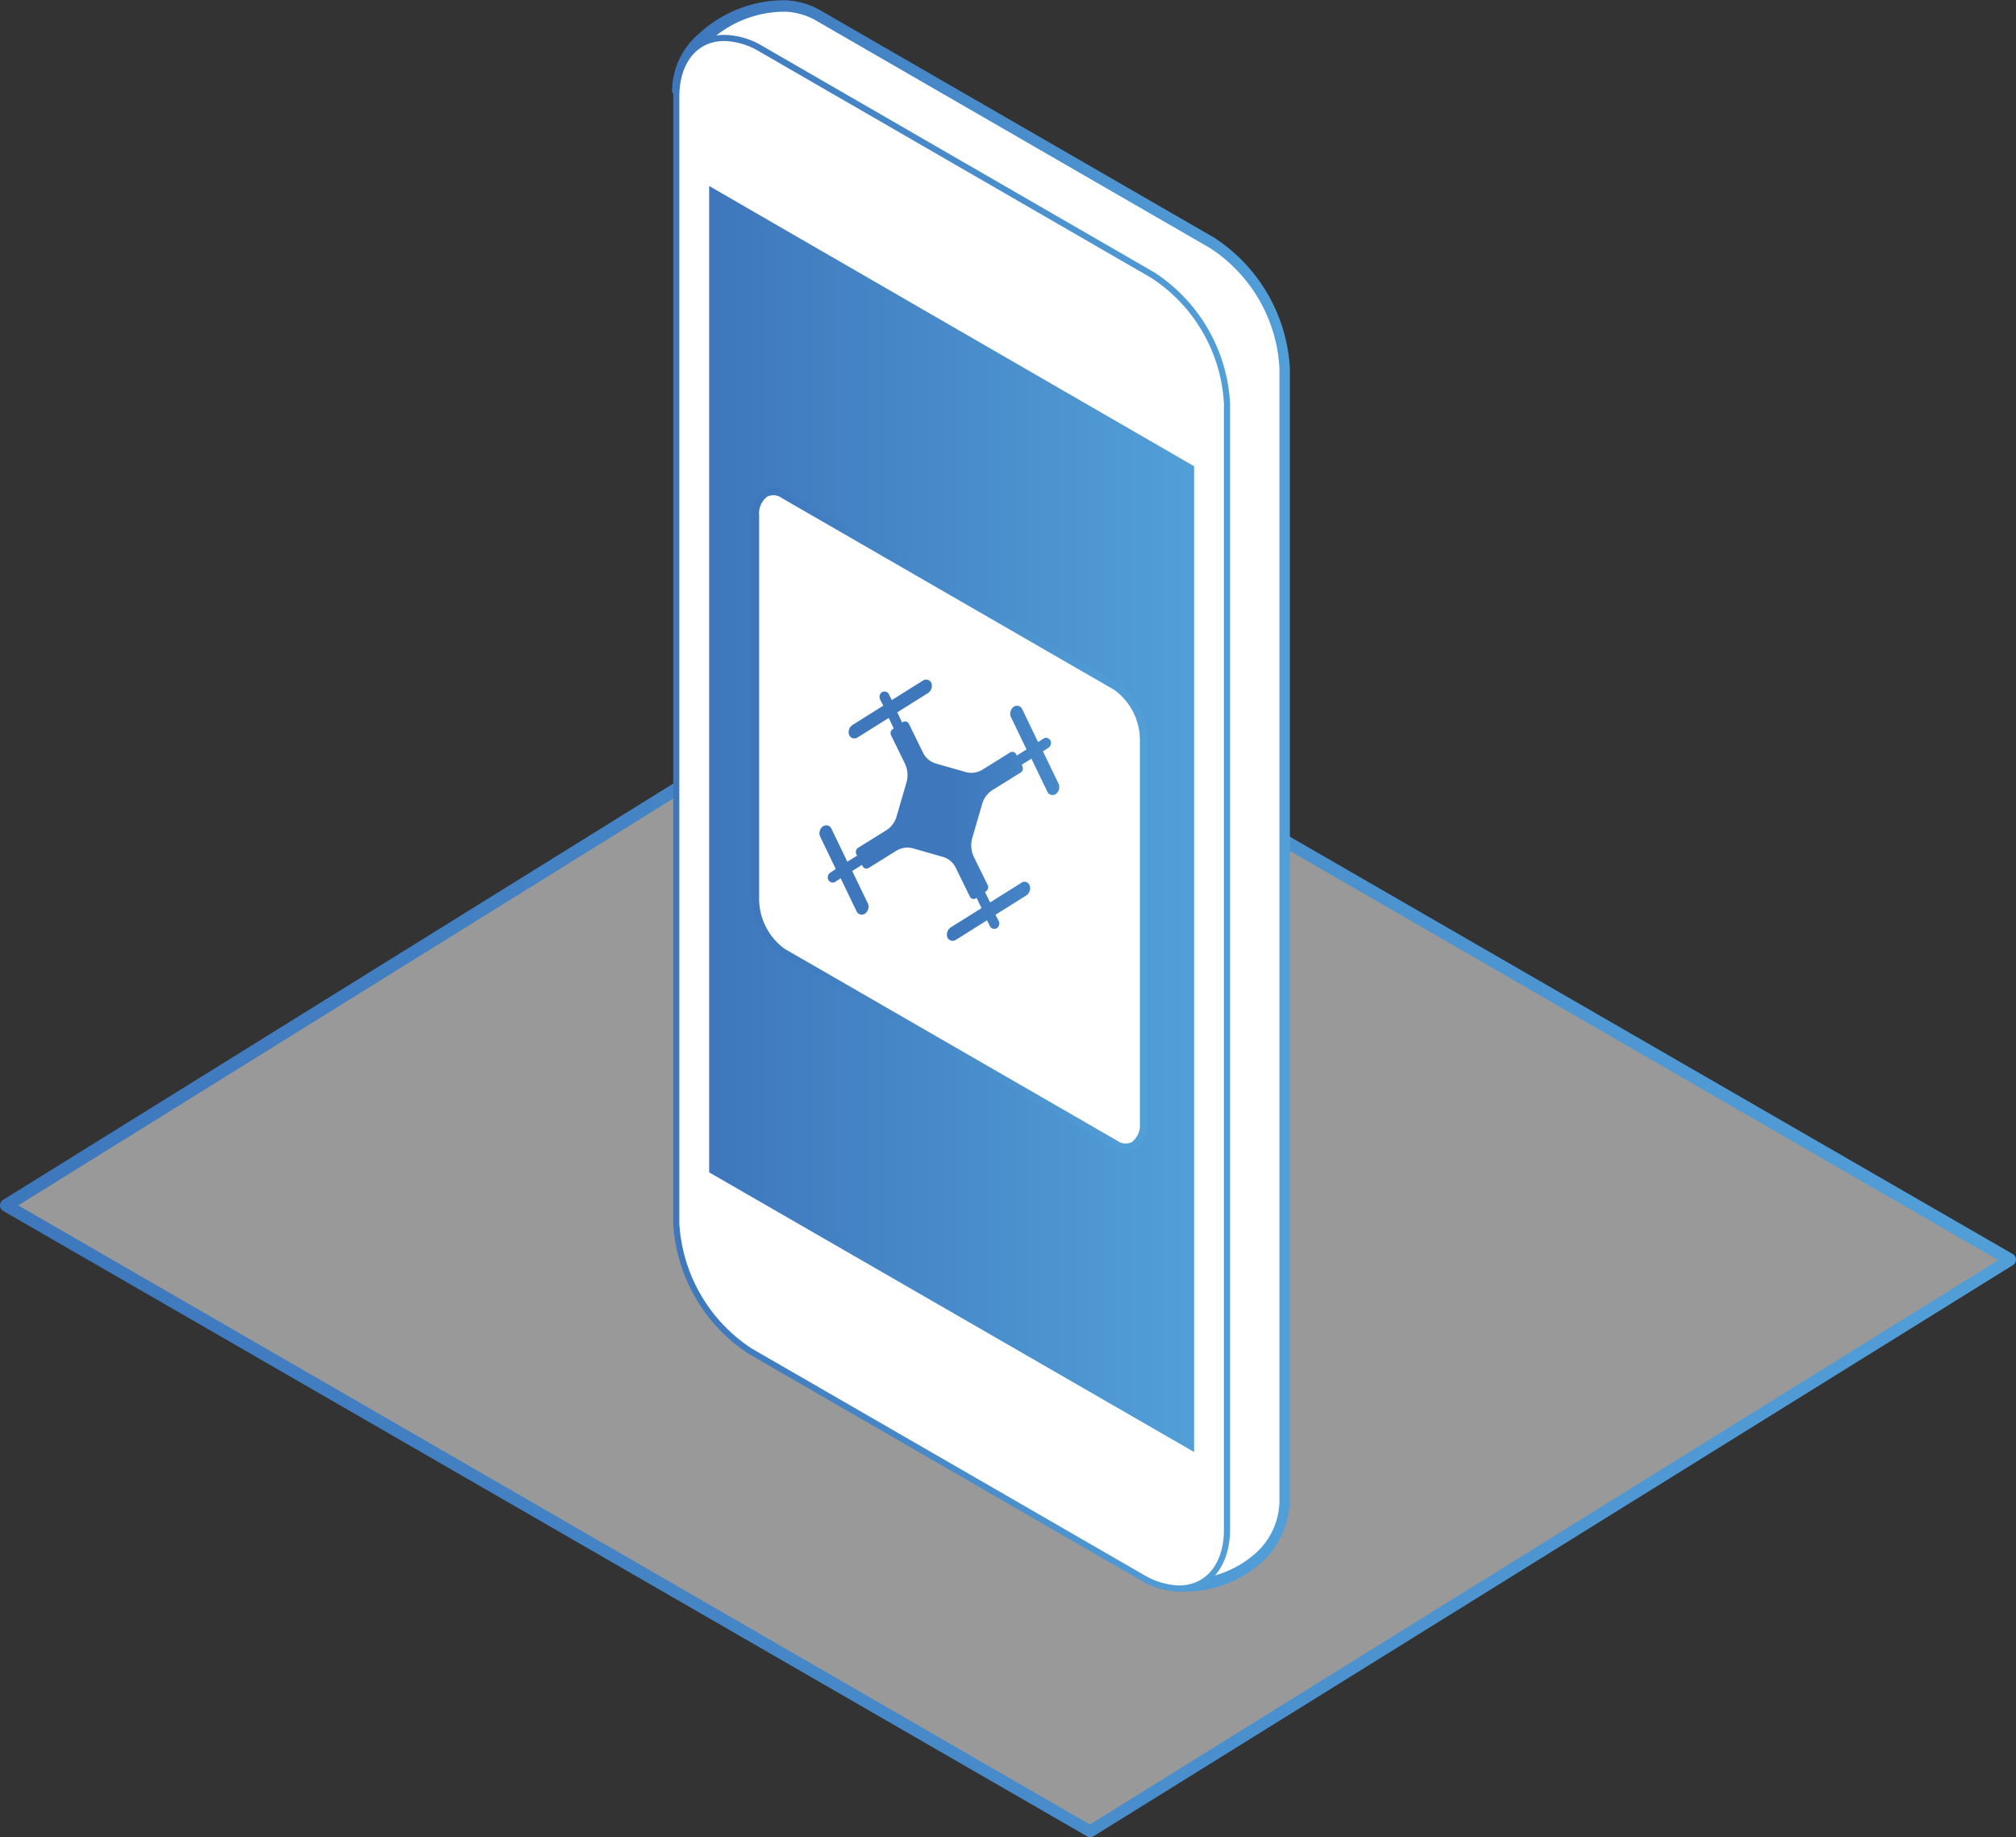 <svg xmlns="http://www.w3.org/2000/svg" xmlns:xlink="http://www.w3.org/1999/xlink" viewBox="330.593 1308 81.407 74.183">
  <rect x="330.593" y="1308" width="81.407" height="74.183" fill="#333333" stroke="none"/>
  <defs>
    <style>
      .cls-1, .cls-3 {
        fill: #fff;
      }

      .cls-1 {
        opacity: 0.5;
      }

      .cls-2 {
        fill: url(#linear-gradient);
      }

      .cls-4 {
        fill: url(#linear-gradient-2);
      }

      .cls-5 {
        fill: url(#linear-gradient-3);
      }

      .cls-6 {
        fill: url(#linear-gradient-5);
      }

      .cls-7 {
        fill: url(#linear-gradient-6);
      }

      .cls-8 {
        fill: url(#linear-gradient-7);
      }
    </style>
    <linearGradient id="linear-gradient" y1="0.5" x2="1" y2="0.5" gradientUnits="objectBoundingBox">
      <stop offset="0" stop-color="#3e77bc"/>
      <stop offset="1" stop-color="#529fd8"/>
    </linearGradient>
    <linearGradient id="linear-gradient-2" x1="0.002" y1="0.5" x2="1.002" y2="0.5" xlink:href="#linear-gradient"/>
    <linearGradient id="linear-gradient-3" x1="-0.001" y1="0.5" x2="1" y2="0.5" xlink:href="#linear-gradient"/>
    <linearGradient id="linear-gradient-5" x1="0" y1="0.5" x2="0.999" y2="0.5" xlink:href="#linear-gradient"/>
    <linearGradient id="linear-gradient-6" x1="-0.001" y1="0.5" x2="0.999" y2="0.5" xlink:href="#linear-gradient"/>
    <linearGradient id="linear-gradient-7" x1="0.53" y1="15.802" x2="1.564" y2="15.802" xlink:href="#linear-gradient"/>
  </defs>
  <g id="icon_29" data-name="icon 29" transform="translate(219.193 1220.926)">
    <g id="Group_3295" data-name="Group 3295" transform="translate(111.4 112.41)">
      <path id="Path_4507" data-name="Path 4507" class="cls-1" d="M193.339,240.866l-37.148,23.052L112.4,238.652,149.573,215.6Z" transform="translate(-112.154 -215.317)"/>
      <g id="Group_3294" data-name="Group 3294">
        <path id="Path_4508" data-name="Path 4508" class="cls-2" d="M155.437,263.3a.222.222,0,0,1-.123-.025l-43.791-25.266a.261.261,0,0,1,0-.443l37.148-23.076a.224.224,0,0,1,.246,0l43.766,25.266a.261.261,0,0,1,0,.443l-37.148,23.076A.148.148,0,0,1,155.437,263.3Zm-43.3-25.512,43.274,25L192.093,240l-43.274-25Z" transform="translate(-111.4 -214.45)"/>
      </g>
    </g>
    <g id="Group_3296" data-name="Group 3296" transform="translate(138.536 87.074)">
      <path id="Path_4509" data-name="Path 4509" class="cls-3" d="M247.354,102.623a6.512,6.512,0,0,0-2.928-5.068L228.583,88.4a2.945,2.945,0,0,0-1.4-.418c-1.624-.1-4.281,1.255-4.281,3.37l.271.172c.074-1.673,1.279-2.337,2.78-1.451l15.843,9.152a6.145,6.145,0,0,1,2.8,4.822v45.464c0,1.3-.689,2.042-1.673,1.968l.123.3c1.574.1,4.305-.861,4.305-3.567h0V102.623Z" transform="translate(-222.605 -87.757)"/>
      <path id="Path_4510" data-name="Path 4510" class="cls-4" d="M242.39,151.34H242l-.369-.812.418.025a1.142,1.142,0,0,0,.91-.3,1.889,1.889,0,0,0,.492-1.427V103.366a5.851,5.851,0,0,0-2.682-4.6l-15.843-9.152a1.8,1.8,0,0,0-1.722-.2,1.677,1.677,0,0,0-.713,1.451l-.025.443-.763-.492V90.7a3.052,3.052,0,0,1,1.082-2.263,5.075,5.075,0,0,1,3.469-1.353h0a3.07,3.07,0,0,1,1.5.443L243.6,96.675a6.739,6.739,0,0,1,3.051,5.289v45.562a3.529,3.529,0,0,1-1.107,2.608A4.62,4.62,0,0,1,242.39,151.34ZM223.816,88.753a2.937,2.937,0,0,1,1.378.418l15.843,9.152a6.506,6.506,0,0,1,2.928,5.043V148.83a2.384,2.384,0,0,1-.64,1.8,1.353,1.353,0,0,1-.221.172,4.2,4.2,0,0,0,2.19-1.033,2.882,2.882,0,0,0,.935-2.14h0V101.94a6.19,6.19,0,0,0-2.8-4.847L227.58,87.941a2.736,2.736,0,0,0-1.279-.394,4.464,4.464,0,0,0-3.124,1.23l-.246.246c.025-.025.049-.025.074-.049A1.43,1.43,0,0,1,223.816,88.753Z" transform="translate(-221.7 -87.074)"/>
    </g>
    <g id="Group_3299" data-name="Group 3299" transform="translate(138.585 88.483)">
      <g id="Group_3297" data-name="Group 3297" transform="translate(0 0)">
        <path id="Path_4511" data-name="Path 4511" class="cls-3" d="M243.073,156.165a2.944,2.944,0,0,1-1.4-.418L225.828,146.6a6.483,6.483,0,0,1-2.928-5.068V96.063c0-1.378.713-2.263,1.821-2.263a2.945,2.945,0,0,1,1.4.418l15.843,9.152a6.483,6.483,0,0,1,2.928,5.068V153.9C244.894,155.279,244.18,156.165,243.073,156.165Z" transform="translate(-222.654 -93.554)"/>
        <path id="Path_4512" data-name="Path 4512" class="cls-5" d="M242.319,155.657a3.084,3.084,0,0,1-1.525-.443l-15.843-9.152a6.739,6.739,0,0,1-3.051-5.289V95.309c0-1.5.836-2.509,2.067-2.509a3.084,3.084,0,0,1,1.525.443l15.843,9.152a6.739,6.739,0,0,1,3.051,5.289v45.464C244.386,154.648,243.549,155.657,242.319,155.657ZM223.967,93.292c-.984,0-1.574.763-1.574,2.017v45.464a6.19,6.19,0,0,0,2.8,4.847l15.843,9.152a2.736,2.736,0,0,0,1.279.394c.984,0,1.574-.763,1.574-2.017V107.684a6.19,6.19,0,0,0-2.8-4.846l-15.843-9.152A2.548,2.548,0,0,0,223.967,93.292Z" transform="translate(-221.9 -92.8)"/>
      </g>
      <g id="Group_3298" data-name="Group 3298" transform="translate(0 0)">
        <path id="Path_4513" data-name="Path 4513" class="cls-3" d="M243.073,156.165a2.944,2.944,0,0,1-1.4-.418L225.828,146.6a6.483,6.483,0,0,1-2.928-5.068V96.063c0-1.378.713-2.263,1.821-2.263a2.945,2.945,0,0,1,1.4.418l15.843,9.152a6.483,6.483,0,0,1,2.928,5.068V153.9C244.894,155.279,244.18,156.165,243.073,156.165Z" transform="translate(-222.654 -93.554)"/>
        <path id="Path_4514" data-name="Path 4514" class="cls-5" d="M242.319,155.657a3.084,3.084,0,0,1-1.525-.443l-15.843-9.152a6.739,6.739,0,0,1-3.051-5.289V95.309c0-1.5.836-2.509,2.067-2.509a3.084,3.084,0,0,1,1.525.443l15.843,9.152a6.739,6.739,0,0,1,3.051,5.289v45.464C244.386,154.648,243.549,155.657,242.319,155.657ZM223.967,93.292c-.984,0-1.574.763-1.574,2.017v45.464a6.19,6.19,0,0,0,2.8,4.847l15.843,9.152a2.736,2.736,0,0,0,1.279.394c.984,0,1.574-.763,1.574-2.017V107.684a6.19,6.19,0,0,0-2.8-4.846l-15.843-9.152A2.548,2.548,0,0,0,223.967,93.292Z" transform="translate(-221.9 -92.8)"/>
      </g>
    </g>
    <path id="Path_4515" data-name="Path 4515" class="cls-6" d="M247.383,168.722,227.8,157.43V117.6l19.583,11.317Z" transform="translate(-87.764 -23.016)"/>
    <g id="Group_3300" data-name="Group 3300" transform="translate(141.758 106.763)">
      <path id="Path_4516" data-name="Path 4516" class="cls-3" d="M249.94,194l-13.432-7.749a2.646,2.646,0,0,1-1.107-2.14v-15.5c0-.812.492-1.205,1.107-.836l13.432,7.749a2.646,2.646,0,0,1,1.107,2.14v15.5C251.047,193.974,250.555,194.368,249.94,194Z" transform="translate(-235.252 -167.504)"/>
      <path id="Path_4517" data-name="Path 4517" class="cls-7" d="M249.93,193.9a1.033,1.033,0,0,1-.517-.148L235.981,186a2.81,2.81,0,0,1-1.181-2.263v-15.5a1.133,1.133,0,0,1,.467-1.033.887.887,0,0,1,.886.049L249.586,175a2.81,2.81,0,0,1,1.181,2.263v15.5a1.133,1.133,0,0,1-.467,1.033A.694.694,0,0,1,249.93,193.9Zm-.369-.418a.562.562,0,0,0,.59.049.862.862,0,0,0,.32-.763v-15.5a2.507,2.507,0,0,0-1.033-1.993l-13.432-7.75a.562.562,0,0,0-.59-.049.862.862,0,0,0-.32.763v15.5a2.507,2.507,0,0,0,1.033,1.993Z" transform="translate(-234.8 -167.106)"/>
    </g>
    <path id="Path_4518" data-name="Path 4518" class="cls-8" d="M254.061,206.844l-1.255.787-.2-.418.025-.025a.2.2,0,0,0,.074-.271l-.566-1.156a1.084,1.084,0,0,1-.049-.738l.394-1.353a.982.982,0,0,1,.443-.59l1.107-.689a.2.2,0,0,0,.074-.271l-.025-.049.394-.246.64,1.328a.231.231,0,0,0,.344.1.35.35,0,0,0,.123-.394l-.64-1.328.221-.148a.228.228,0,0,0,.074-.3.2.2,0,0,0-.271-.074l-.221.148-.64-1.328a.231.231,0,0,0-.344-.1.35.35,0,0,0-.123.394l.64,1.329-.394.246-.025-.049a.171.171,0,0,0-.246-.074l-1.107.689a.851.851,0,0,1-.689.1l-1.205-.344a.84.84,0,0,1-.517-.443l-.566-1.156a.171.171,0,0,0-.246-.074l-.025.025-.2-.418,1.255-.787a.35.35,0,0,0,.123-.394.231.231,0,0,0-.344-.1l-1.255.787-.123-.246a.2.2,0,0,0-.271-.074.228.228,0,0,0-.074.3l.123.246-1.255.787a.35.35,0,0,0-.123.394h0a.231.231,0,0,0,.344.1l1.255-.787.2.418-.025.025a.2.2,0,0,0-.074.271l.566,1.156a1.084,1.084,0,0,1,.049.738l-.394,1.353a.982.982,0,0,1-.443.59l-1.107.689a.2.2,0,0,0-.074.271l.025.049-.394.246-.64-1.328a.231.231,0,0,0-.344-.1h0a.35.35,0,0,0-.123.394l.64,1.328-.221.148a.228.228,0,0,0-.074.3.2.2,0,0,0,.271.074l.221-.148.64,1.329a.231.231,0,0,0,.344.1.35.35,0,0,0,.123-.394l-.64-1.328.394-.246.025.049a.171.171,0,0,0,.246.074l1.107-.689a.851.851,0,0,1,.689-.1l1.206.344a.84.84,0,0,1,.517.443l.566,1.156a.171.171,0,0,0,.246.074l.025-.025.2.418-1.255.787a.35.35,0,0,0-.123.394.231.231,0,0,0,.344.1l1.255-.787.123.246a.2.2,0,0,0,.271.074h0a.228.228,0,0,0,.074-.3l-.123-.246,1.255-.787a.35.35,0,0,0,.123-.394A.218.218,0,0,0,254.061,206.844Z" transform="translate(-101.428 -84.116)"/>
  </g>
</svg>

